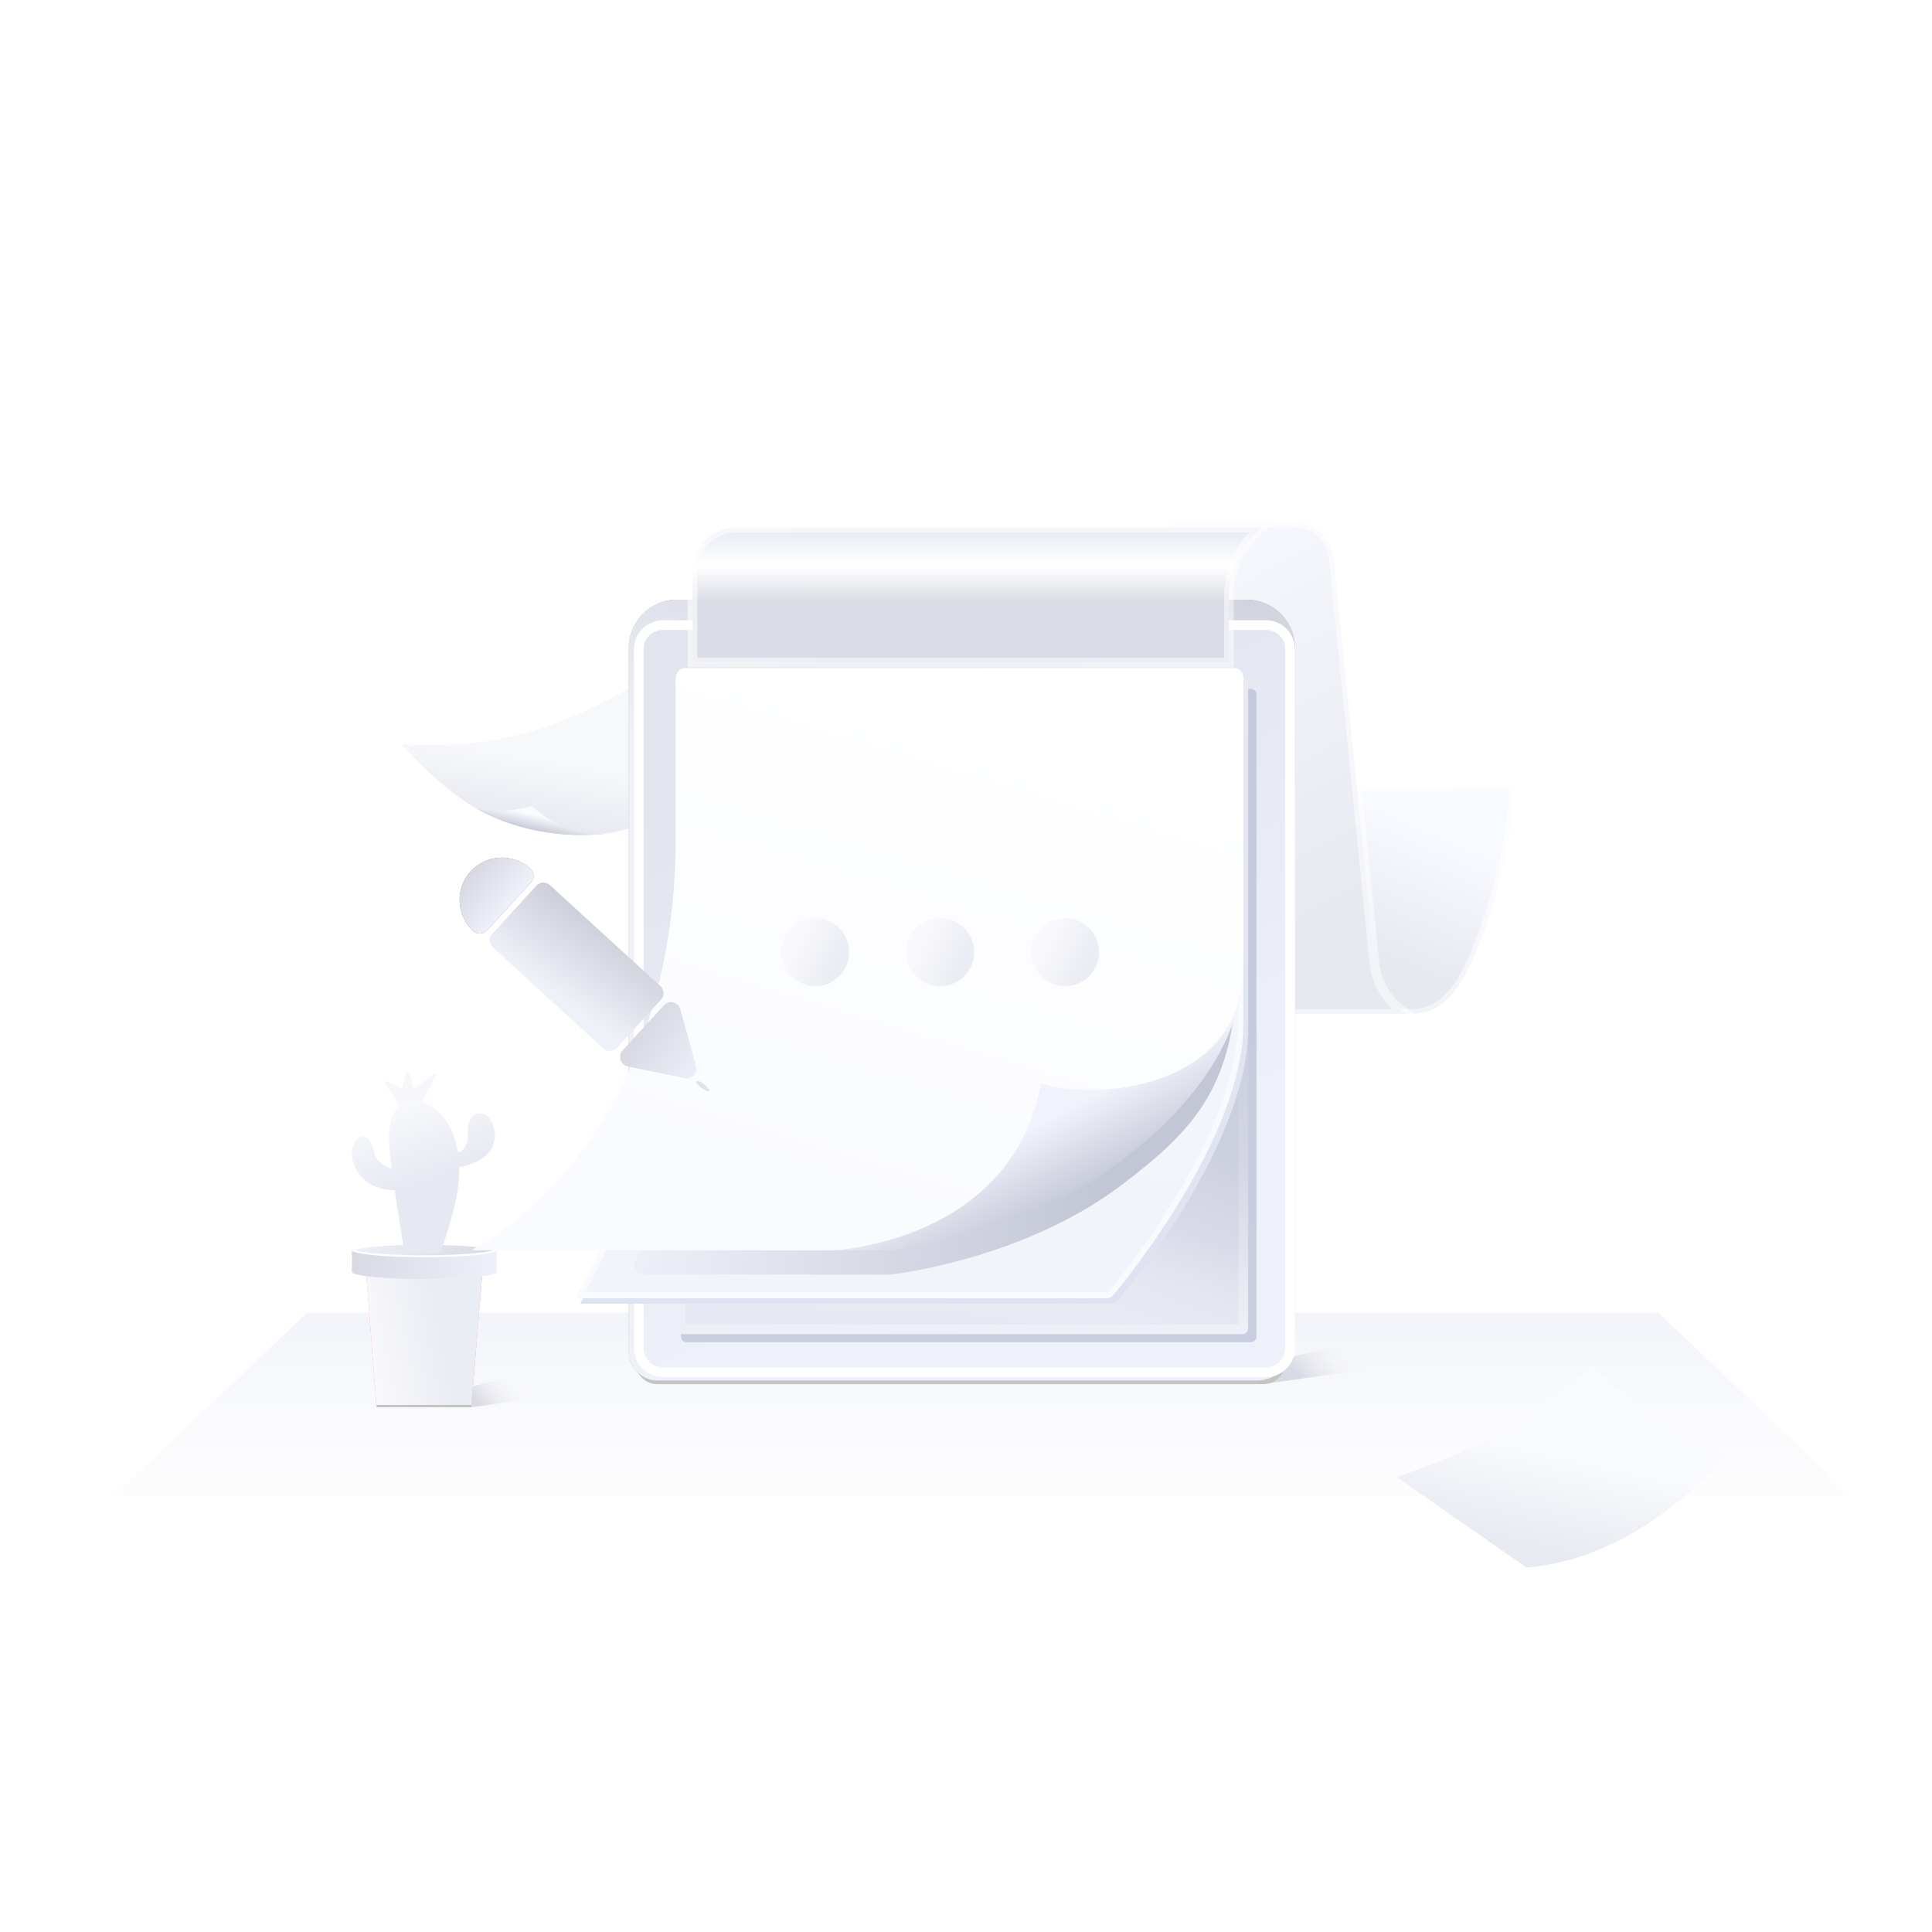 <svg width="200" height="200" viewBox="0 0 200 200" fill="none" xmlns="http://www.w3.org/2000/svg">
<rect width="200" height="200" fill="white"/>
<path d="M171.693 135.903H31.769L11.769 154.87H191.693L171.693 135.903Z" fill="url(#paint0_linear_504_29557)"/>
<g filter="url(#filter0_d_504_29557)">
<path d="M149.043 143.284L135.602 133.923C144.311 130.797 146.382 129.632 155.898 122.413C159.431 125.926 164.038 129.266 169.531 131.771C161.918 140.347 154.184 142.847 149.043 143.284Z" fill="url(#paint1_linear_504_29557)"/>
</g>
<g filter="url(#filter1_d_504_29557)">
<path d="M46.86 60.09C44.489 60.648 38.161 60.944 32.345 57.721C37.701 55.127 44.297 58.225 46.86 60.09Z" fill="#C4C4C4"/>
<path d="M46.86 60.09C44.489 60.648 38.161 60.944 32.345 57.721C37.701 55.127 44.297 58.225 46.86 60.09Z" fill="url(#paint2_linear_504_29557)"/>
<path d="M57.962 54.888C54.966 53.154 50.145 47.728 48.109 45.232C37.17 51.664 29.599 51.198 24.577 51.041C27.245 54.022 29.913 56.324 32.371 57.736C34.463 58.238 37.035 57.755 38.059 57.45C44.562 63.361 51.459 58.632 57.962 54.888Z" fill="url(#paint3_linear_504_29557)"/>
</g>
<path d="M42.302 145.058L55.135 142.044L64.692 143.41L48.851 145.676H41.898L42.302 145.058Z" fill="url(#paint4_linear_504_29557)"/>
<path d="M38.985 145.387H48.789V145.676H38.985V145.387Z" fill="#C4C4C4"/>
<path d="M48.797 145.441H38.959L37.791 130.226H50.064L48.797 145.441Z" fill="#F296A4"/>
<path d="M48.797 145.441H38.959L37.791 130.226H50.064L48.797 145.441Z" fill="url(#paint5_linear_504_29557)"/>
<ellipse cx="43.927" cy="131.665" rx="7.5" ry="0.744" fill="url(#paint6_linear_504_29557)"/>
<path d="M46.095 129.404H41.377H36.427V131.665H51.427V129.404H46.095Z" fill="url(#paint7_linear_504_29557)"/>
<path d="M51.318 129.399C51.32 129.401 51.321 129.403 51.322 129.404C51.321 129.405 51.32 129.407 51.318 129.408C51.303 129.423 51.276 129.442 51.231 129.464C51.141 129.507 51.002 129.552 50.815 129.596C50.441 129.684 49.897 129.763 49.22 129.83C47.867 129.965 45.996 130.048 43.927 130.048C41.858 130.048 39.986 129.965 38.633 129.83C37.956 129.763 37.412 129.684 37.039 129.596C36.852 129.552 36.713 129.507 36.623 129.464C36.578 129.442 36.55 129.423 36.535 129.408C36.534 129.407 36.532 129.405 36.531 129.404C36.532 129.403 36.534 129.401 36.535 129.399C36.55 129.385 36.578 129.366 36.623 129.344C36.713 129.3 36.852 129.256 37.039 129.212C37.412 129.124 37.956 129.045 38.633 128.978C39.986 128.843 41.858 128.76 43.927 128.76C45.996 128.76 47.867 128.843 49.22 128.978C49.897 129.045 50.441 129.124 50.815 129.212C51.002 129.256 51.141 129.3 51.231 129.344C51.276 129.366 51.303 129.385 51.318 129.399Z" fill="#C4C4C4"/>
<path d="M51.318 129.399C51.32 129.401 51.321 129.403 51.322 129.404C51.321 129.405 51.32 129.407 51.318 129.408C51.303 129.423 51.276 129.442 51.231 129.464C51.141 129.507 51.002 129.552 50.815 129.596C50.441 129.684 49.897 129.763 49.22 129.83C47.867 129.965 45.996 130.048 43.927 130.048C41.858 130.048 39.986 129.965 38.633 129.83C37.956 129.763 37.412 129.684 37.039 129.596C36.852 129.552 36.713 129.507 36.623 129.464C36.578 129.442 36.55 129.423 36.535 129.408C36.534 129.407 36.532 129.405 36.531 129.404C36.532 129.403 36.534 129.401 36.535 129.399C36.55 129.385 36.578 129.366 36.623 129.344C36.713 129.3 36.852 129.256 37.039 129.212C37.412 129.124 37.956 129.045 38.633 128.978C39.986 128.843 41.858 128.76 43.927 128.76C45.996 128.76 47.867 128.843 49.22 128.978C49.897 129.045 50.441 129.124 50.815 129.212C51.002 129.256 51.141 129.3 51.231 129.344C51.276 129.366 51.303 129.385 51.318 129.399Z" fill="url(#paint8_linear_504_29557)"/>
<path d="M51.318 129.399C51.32 129.401 51.321 129.403 51.322 129.404C51.321 129.405 51.32 129.407 51.318 129.408C51.303 129.423 51.276 129.442 51.231 129.464C51.141 129.507 51.002 129.552 50.815 129.596C50.441 129.684 49.897 129.763 49.22 129.83C47.867 129.965 45.996 130.048 43.927 130.048C41.858 130.048 39.986 129.965 38.633 129.83C37.956 129.763 37.412 129.684 37.039 129.596C36.852 129.552 36.713 129.507 36.623 129.464C36.578 129.442 36.55 129.423 36.535 129.408C36.534 129.407 36.532 129.405 36.531 129.404C36.532 129.403 36.534 129.401 36.535 129.399C36.55 129.385 36.578 129.366 36.623 129.344C36.713 129.3 36.852 129.256 37.039 129.212C37.412 129.124 37.956 129.045 38.633 128.978C39.986 128.843 41.858 128.76 43.927 128.76C45.996 128.76 47.867 128.843 49.22 128.978C49.897 129.045 50.441 129.124 50.815 129.212C51.002 129.256 51.141 129.3 51.231 129.344C51.276 129.366 51.303 129.385 51.318 129.399Z" stroke="white" stroke-width="0.2"/>
<path d="M41.253 114.29L39.909 112.255C39.795 112.082 39.945 111.837 40.112 111.924L41.602 112.704L42.006 111.113C42.065 110.876 42.336 110.875 42.398 111.11L42.826 112.742L44.954 111.168C45.069 111.083 45.197 111.248 45.122 111.385L43.511 114.373L41.662 114.511C41.504 114.523 41.352 114.44 41.253 114.29Z" fill="#F7F7FB"/>
<path d="M50.729 115.834C50.148 115.012 49.091 115.026 48.633 115.953C48.364 116.495 48.429 117.068 48.423 117.653C48.415 118.516 48.023 119.073 47.423 119.328C47.037 116.922 45.739 114.479 43.34 113.969C40.665 113.4 40.163 116.399 40.299 118.496C40.353 119.328 40.443 120.156 40.546 120.982C39.914 120.778 39.34 120.439 38.959 119.838C38.604 119.279 38.676 118.503 38.232 118.002C37.514 117.191 36.694 117.932 36.5 118.78C36.202 120.08 36.871 121.443 37.839 122.227C38.711 122.933 39.781 123.179 40.857 123.211C40.909 123.553 40.96 123.896 41.013 124.237C41.267 125.878 41.52 127.518 41.774 129.159C41.797 129.312 41.826 129.475 41.93 129.585C42.06 129.722 42.264 129.73 42.448 129.73C43.305 129.73 44.161 129.73 45.019 129.73C45.207 129.73 45.411 129.725 45.558 129.604C45.565 129.599 45.57 129.593 45.575 129.588C45.687 129.486 45.739 129.331 45.785 129.184C46.625 126.524 47.549 123.798 47.549 120.959C47.549 120.91 47.546 120.857 47.546 120.806C48.65 120.638 49.767 120.207 50.544 119.376C51.389 118.471 51.457 116.866 50.729 115.834Z" fill="url(#paint9_linear_504_29557)"/>
<path d="M124.815 142.55L137.868 139.484L147.589 140.874L131.477 143.178H124.404L124.815 142.55Z" fill="url(#paint10_linear_504_29557)"/>
<path d="M65.83 141.102C65.83 139.897 66.807 138.92 68.012 138.92H130.811C132.843 138.92 133.772 141.453 132.222 142.767C131.828 143.101 131.328 143.284 130.811 143.284H68.012C66.807 143.284 65.83 142.307 65.83 141.102Z" fill="#C4C4C4"/>
<path d="M154.069 95.11C156.898 86.621 156.689 81.261 156.689 81.261C148.912 81.261 143.559 81.751 137.578 81.261C138.064 86.951 140.375 104.968 140.375 104.968H146.119C149.888 104.968 151.95 101.465 154.069 95.11Z" fill="url(#paint11_linear_504_29557)" stroke="white" stroke-opacity="0.5"/>
<path d="M117.526 59.502C117.304 56.599 119.6 54.121 122.511 54.121L134.078 54.121C136.132 54.121 137.852 55.677 138.058 57.721L142.267 99.613C142.488 101.815 143.713 103.791 145.586 104.968H123.781C122.212 104.968 120.909 103.761 120.789 102.197L117.526 59.502Z" fill="url(#paint12_linear_504_29557)" stroke="white" stroke-opacity="0.5"/>
<path d="M65.09 67.079C65.09 64.318 67.329 62.079 70.09 62.079L129.055 62.079C131.816 62.079 134.055 64.318 134.055 67.079L134.055 138.916C134.055 141.125 132.264 142.916 130.055 142.916H128.786L68.09 142.916C66.433 142.916 65.09 141.573 65.09 139.916V67.079Z" fill="#B6B3B3"/>
<path d="M65.09 67.079C65.09 64.318 67.329 62.079 70.09 62.079L129.055 62.079C131.816 62.079 134.055 64.318 134.055 67.079L134.055 138.916C134.055 141.125 132.264 142.916 130.055 142.916H128.786L68.09 142.916C66.433 142.916 65.09 141.573 65.09 139.916V67.079Z" fill="url(#paint13_linear_504_29557)"/>
<g filter="url(#filter2_dd_504_29557)">
<path d="M65.124 67.511C65.124 65.854 66.467 64.511 68.124 64.511H130.548C132.205 64.511 133.548 65.854 133.548 67.511V139.851C133.548 141.508 132.205 142.851 130.548 142.851H68.124C66.467 142.851 65.124 141.508 65.124 139.851V67.511Z" fill="url(#paint14_linear_504_29557)"/>
<path d="M65.624 67.511C65.624 66.13 66.743 65.011 68.124 65.011H130.548C131.929 65.011 133.048 66.13 133.048 67.511V139.851C133.048 141.232 131.929 142.351 130.548 142.351H68.124C66.743 142.351 65.624 141.232 65.624 139.851V67.511Z" stroke="white"/>
</g>
<g filter="url(#filter3_d_504_29557)">
<path d="M71.189 71.359C71.208 71.043 71.47 70.804 71.787 70.804H128.971C129.302 70.804 129.571 71.062 129.571 71.394C129.571 74.766 129.571 91.865 129.571 103.956C129.571 116.09 129.571 134.352 129.571 137.855C129.571 138.187 129.302 138.448 128.971 138.448H70.592C70.261 138.448 69.992 138.187 69.992 137.855C69.992 134.352 69.992 116.09 69.992 103.956C69.992 91.823 70.991 74.647 71.189 71.359Z" fill="url(#paint15_linear_504_29557)"/>
</g>
<path d="M69.956 71.054C69.956 70.723 70.224 70.464 70.556 70.464H128.604C128.936 70.464 129.204 70.723 129.204 71.054C129.204 74.426 129.204 91.525 129.204 103.617C129.204 115.75 129.204 134.013 129.204 137.516C129.204 137.847 128.936 138.108 128.604 138.108H70.556C70.224 138.108 69.956 137.847 69.956 137.516C69.956 134.013 69.956 115.75 69.956 103.617C69.956 91.525 69.956 74.426 69.956 71.054Z" fill="url(#paint16_linear_504_29557)"/>
<path d="M74.317 76.333H129.204C129.204 95.688 129.204 117.746 129.204 137.102H67.83C74.473 117.876 74.317 96.359 74.317 76.333Z" fill="url(#paint17_linear_504_29557)"/>
<path d="M70.456 71.054C70.456 71.028 70.465 71.008 70.481 70.992C70.497 70.976 70.522 70.964 70.556 70.964H128.604C128.638 70.964 128.663 70.976 128.679 70.992C128.695 71.008 128.704 71.028 128.704 71.054V71.074V71.094V71.115V71.136V71.157V71.178V71.2V71.222V71.245V71.267V71.29V71.314V71.337V71.361V71.385V71.41V71.435V71.46V71.485V71.511V71.537V71.563V71.59V71.617V71.644V71.671V71.699V71.727V71.756V71.784V71.813V71.843V71.872V71.902V71.932V71.962V71.993V72.024V72.055V72.087V72.118V72.151V72.183V72.216V72.248V72.282V72.315V72.349V72.383V72.417V72.452V72.487V72.522V72.557V72.593V72.629V72.665V72.701V72.738V72.775V72.812V72.85V72.887V72.925V72.964V73.002V73.041V73.08V73.119V73.159V73.199V73.239V73.279V73.32V73.361V73.402V73.443V73.484V73.526V73.569V73.611V73.653V73.696V73.739V73.783V73.826V73.87V73.914V73.958V74.003V74.048V74.093V74.138V74.183V74.229V74.275V74.321V74.368V74.414V74.461V74.508V74.555V74.603V74.651V74.699V74.747V74.796V74.844V74.893V74.942V74.992V75.041V75.091V75.141V75.191V75.242V75.292V75.343V75.394V75.446V75.497V75.549V75.601V75.653V75.706V75.758V75.811V75.864V75.917V75.971V76.024V76.078V76.132V76.186V76.241V76.295V76.35V76.405V76.46V76.516V76.572V76.627V76.683V76.74V76.796V76.853V76.909V76.966V77.024V77.081V77.139V77.196V77.254V77.312V77.371V77.429V77.488V77.547V77.606V77.665V77.724V77.784V77.844V77.904V77.964V78.024V78.084V78.145V78.206V78.267V78.328V78.389V78.451V78.513V78.574V78.636V78.698V78.761V78.823V78.886V78.949V79.012V79.075V79.138V79.202V79.265V79.329V79.393V79.457V79.522V79.586V79.65V79.715V79.78V79.845V79.91V79.976V80.041V80.107V80.172V80.238V80.304V80.371V80.437V80.504V80.57V80.637V80.704V80.771V80.838V80.905V80.973V81.04V81.108V81.176V81.244V81.312V81.381V81.449V81.518V81.586V81.655V81.724V81.793V81.862V81.931V82.001V82.07V82.14V82.21V82.28V82.35V82.42V82.49V82.561V82.631V82.702V82.773V82.844V82.915V82.986V83.057V83.128V83.2V83.271V83.343V83.415V83.487V83.558V83.631V83.703V83.775V83.847V83.92V83.993V84.065V84.138V84.211V84.284V84.357V84.43V84.504V84.577V84.65V84.724V84.798V84.871V84.945V85.019V85.093V85.167V85.241V85.316V85.39V85.465V85.539V85.614V85.688V85.763V85.838V85.913V85.988V86.063V86.138V86.213V86.289V86.364V86.44V86.515V86.591V86.666V86.742V86.818V86.894V86.97V87.046V87.122V87.198V87.275V87.351V87.427V87.504V87.58V87.657V87.733V87.81V87.887V87.963V88.04V88.117V88.194V88.271V88.348V88.425V88.502V88.579V88.657V88.734V88.811V88.889V88.966V89.044V89.121V89.199V89.276V89.354V89.432V89.51V89.587V89.665V89.743V89.821V89.899V89.977V90.055V90.133V90.211V90.289V90.367V90.445V90.523V90.602V90.68V90.758V90.837V90.915V90.993V91.072V91.15V91.228V91.307V91.385V91.464V91.542V91.621V91.699V91.778V91.856V91.935V92.014V92.092V92.171V92.249V92.328V92.407V92.485V92.564V92.643V92.721V92.8V92.879V92.957V93.036V93.115V93.194V93.272V93.351V93.43V93.508V93.587V93.666V93.744V93.823V93.902V93.98V94.059V94.138V94.216V94.295V94.373V94.452V94.531V94.609V94.688V94.766V94.845V94.923V95.002V95.08V95.159V95.237V95.316V95.394V95.472V95.55V95.629V95.707V95.785V95.864V95.942V96.02V96.098V96.176V96.254V96.332V96.41V96.488V96.566V96.644V96.722V96.8V96.878V96.955V97.033V97.111V97.188V97.266V97.344V97.421V97.499V97.576V97.653V97.731V97.808V97.885V97.962V98.039V98.116V98.193V98.27V98.347V98.424V98.501V98.578V98.654V98.731V98.808V98.884V98.96V99.037V99.113V99.189V99.266V99.342V99.418V99.494V99.57V99.646V99.721V99.797V99.873V99.948V100.024V100.099V100.175V100.25V100.325V100.4V100.475V100.55V100.625V100.7V100.775V100.849V100.924V100.998V101.073V101.147V101.221V101.295V101.369V101.443V101.517V101.591V101.665V101.738V101.812V101.885V101.958V102.032V102.105V102.178V102.251V102.324V102.396V102.469V102.541V102.614V102.686V102.758V102.831V102.903V102.974V103.046V103.118V103.189V103.261V103.332V103.404V103.475V103.546V103.617V103.688V103.759V103.831V103.902V103.974V104.046V104.118V104.19V104.262V104.334V104.407V104.48V104.552V104.625V104.698V104.771V104.845V104.918V104.992V105.065V105.139V105.213V105.287V105.361V105.435V105.51V105.584V105.659V105.734V105.808V105.883V105.958V106.034V106.109V106.184V106.26V106.335V106.411V106.487V106.563V106.639V106.715V106.791V106.867V106.944V107.02V107.097V107.174V107.25V107.327V107.404V107.481V107.559V107.636V107.713V107.791V107.868V107.946V108.023V108.101V108.179V108.257V108.335V108.413V108.491V108.57V108.648V108.727V108.805V108.884V108.962V109.041V109.12V109.199V109.278V109.357V109.436V109.515V109.594V109.674V109.753V109.832V109.912V109.991V110.071V110.151V110.23V110.31V110.39V110.47V110.55V110.63V110.71V110.79V110.87V110.951V111.031V111.111V111.192V111.272V111.352V111.433V111.514V111.594V111.675V111.756V111.836V111.917V111.998V112.079V112.16V112.241V112.322V112.403V112.484V112.565V112.646V112.727V112.808V112.889V112.97V113.052V113.133V113.214V113.296V113.377V113.458V113.54V113.621V113.703V113.784V113.865V113.947V114.028V114.11V114.191V114.273V114.355V114.436V114.518V114.599V114.681V114.763V114.844V114.926V115.007V115.089V115.171V115.252V115.334V115.416V115.497V115.579V115.66V115.742V115.824V115.905V115.987V116.068V116.15V116.232V116.313V116.395V116.476V116.558V116.639V116.721V116.802V116.884V116.965V117.047V117.128V117.21V117.291V117.372V117.454V117.535V117.616V117.697V117.779V117.86V117.941V118.022V118.103V118.184V118.266V118.347V118.428V118.508V118.589V118.67V118.751V118.832V118.913V118.993V119.074V119.155V119.235V119.316V119.396V119.477V119.557V119.637V119.718V119.798V119.878V119.958V120.039V120.119V120.199V120.278V120.358V120.438V120.518V120.598V120.677V120.757V120.836V120.916V120.995V121.075V121.154V121.233V121.312V121.391V121.47V121.549V121.628V121.707V121.785V121.864V121.943V122.021V122.099V122.178V122.256V122.334V122.412V122.49V122.568V122.646V122.724V122.801V122.879V122.956V123.034V123.111V123.188V123.265V123.342V123.419V123.496V123.573V123.65V123.726V123.803V123.879V123.955V124.031V124.107V124.183V124.259V124.335V124.411V124.486V124.562V124.637V124.712V124.787V124.862V124.937V125.012V125.087V125.161V125.236V125.31V125.384V125.458V125.532V125.606V125.68V125.753V125.827V125.9V125.973V126.046V126.119V126.192V126.265V126.337V126.41V126.482V126.554V126.626V126.698V126.77V126.842V126.913V126.985V127.056V127.127V127.198V127.269V127.339V127.41V127.48V127.55V127.62V127.69V127.76V127.83V127.899V127.969V128.038V128.107V128.176V128.244V128.313V128.381V128.45V128.518V128.586V128.653V128.721V128.789V128.856V128.923V128.99V129.057V129.123V129.19V129.256V129.322V129.388V129.454V129.52V129.585V129.65V129.715V129.78V129.845V129.909V129.974V130.038V130.102V130.166V130.23V130.293V130.356V130.419V130.482V130.545V130.608V130.67V130.732V130.794V130.856V130.917V130.979V131.04V131.101V131.162V131.222V131.283V131.343V131.403V131.463V131.522V131.582V131.641V131.7V131.759V131.817V131.875V131.934V131.992V132.049V132.107V132.164V132.221V132.278V132.335V132.391V132.447V132.503V132.559V132.615V132.67V132.725V132.78V132.835V132.889V132.943V132.997V133.051V133.105V133.158V133.211V133.264V133.317V133.369V133.421V133.473V133.525V133.576V133.627V133.678V133.729V133.78V133.83V133.88V133.93V133.979V134.028V134.077V134.126V134.175V134.223V134.271V134.319V134.366V134.414V134.461V134.507V134.554V134.6V134.646V134.692V134.737V134.783V134.828V134.872V134.917V134.961V135.005V135.048V135.092V135.135V135.178V135.22V135.263V135.305V135.346V135.388V135.429V135.47V135.511V135.551V135.591V135.631V135.67V135.71V135.749V135.787V135.826V135.864V135.902V135.939V135.976V136.013V136.05V136.086V136.123V136.158V136.194V136.229V136.264V136.299V136.333V136.367V136.401V136.434V136.467V136.5V136.533V136.565V136.597V136.629V136.66V136.691V136.722V136.752V136.782V136.812V136.841V136.87V136.899V136.928V136.956V136.984V137.011V137.039V137.066V137.092V137.119V137.145V137.17V137.196V137.221V137.245V137.27V137.294V137.317V137.341V137.364V137.386V137.409V137.431V137.452V137.474V137.495V137.516C128.704 137.563 128.668 137.608 128.604 137.608H70.556C70.492 137.608 70.456 137.563 70.456 137.516V137.495V137.474V137.452V137.431V137.409V137.386V137.364V137.341V137.317V137.294V137.27V137.245V137.221V137.196V137.17V137.145V137.119V137.092V137.066V137.039V137.011V136.984V136.956V136.928V136.899V136.87V136.841V136.812V136.782V136.752V136.722V136.691V136.66V136.629V136.597V136.565V136.533V136.5V136.467V136.434V136.401V136.367V136.333V136.299V136.264V136.229V136.194V136.158V136.123V136.086V136.05V136.013V135.976V135.939V135.902V135.864V135.826V135.787V135.749V135.71V135.67V135.631V135.591V135.551V135.511V135.47V135.429V135.388V135.346V135.305V135.263V135.22V135.178V135.135V135.092V135.048V135.005V134.961V134.917V134.872V134.828V134.783V134.737V134.692V134.646V134.6V134.554V134.507V134.461V134.414V134.366V134.319V134.271V134.223V134.175V134.126V134.077V134.028V133.979V133.93V133.88V133.83V133.78V133.729V133.678V133.627V133.576V133.525V133.473V133.421V133.369V133.317V133.264V133.211V133.158V133.105V133.051V132.997V132.943V132.889V132.835V132.78V132.725V132.67V132.615V132.559V132.503V132.447V132.391V132.335V132.278V132.221V132.164V132.107V132.049V131.992V131.934V131.875V131.817V131.759V131.7V131.641V131.582V131.522V131.463V131.403V131.343V131.283V131.222V131.162V131.101V131.04V130.979V130.917V130.856V130.794V130.732V130.67V130.608V130.545V130.482V130.419V130.356V130.293V130.23V130.166V130.102V130.038V129.974V129.909V129.845V129.78V129.715V129.65V129.585V129.52V129.454V129.388V129.322V129.256V129.19V129.123V129.057V128.99V128.923V128.856V128.789V128.721V128.653V128.586V128.518V128.45V128.381V128.313V128.244V128.176V128.107V128.038V127.969V127.899V127.83V127.76V127.69V127.62V127.55V127.48V127.41V127.339V127.269V127.198V127.127V127.056V126.985V126.913V126.842V126.77V126.698V126.626V126.554V126.482V126.41V126.337V126.265V126.192V126.119V126.046V125.973V125.9V125.827V125.753V125.68V125.606V125.532V125.458V125.384V125.31V125.236V125.161V125.087V125.012V124.937V124.862V124.787V124.712V124.637V124.562V124.486V124.411V124.335V124.259V124.183V124.107V124.031V123.955V123.879V123.803V123.726V123.65V123.573V123.496V123.419V123.342V123.265V123.188V123.111V123.034V122.956V122.879V122.801V122.724V122.646V122.568V122.49V122.412V122.334V122.256V122.178V122.099V122.021V121.943V121.864V121.785V121.707V121.628V121.549V121.47V121.391V121.312V121.233V121.154V121.075V120.995V120.916V120.836V120.757V120.677V120.598V120.518V120.438V120.358V120.278V120.199V120.119V120.039V119.958V119.878V119.798V119.718V119.637V119.557V119.477V119.396V119.316V119.235V119.155V119.074V118.993V118.913V118.832V118.751V118.67V118.589V118.508V118.427V118.347V118.265V118.184V118.103V118.022V117.941V117.86V117.779V117.697V117.616V117.535V117.454V117.372V117.291V117.21V117.128V117.047V116.965V116.884V116.802V116.721V116.639V116.558V116.476V116.395V116.313V116.232V116.15V116.068V115.987V115.905V115.824V115.742V115.66V115.579V115.497V115.416V115.334V115.252V115.171V115.089V115.007V114.926V114.844V114.763V114.681V114.599V114.518V114.436V114.355V114.273V114.191V114.11V114.028V113.947V113.865V113.784V113.703V113.621V113.54V113.458V113.377V113.296V113.214V113.133V113.052V112.97V112.889V112.808V112.727V112.646V112.565V112.484V112.403V112.322V112.241V112.16V112.079V111.998V111.917V111.836V111.756V111.675V111.594V111.514V111.433V111.352V111.272V111.192V111.111V111.031V110.951V110.87V110.79V110.71V110.63V110.55V110.47V110.39V110.31V110.23V110.151V110.071V109.991V109.912V109.832V109.753V109.674V109.594V109.515V109.436V109.357V109.278V109.199V109.12V109.041V108.962V108.884V108.805V108.727V108.648V108.57V108.491V108.413V108.335V108.257V108.179V108.101V108.023V107.946V107.868V107.791V107.713V107.636V107.559V107.481V107.404V107.327V107.25V107.174V107.097V107.02V106.944V106.867V106.791V106.715V106.639V106.563V106.487V106.411V106.335V106.26V106.184V106.109V106.034V105.958V105.883V105.808V105.734V105.659V105.584V105.51V105.435V105.361V105.287V105.213V105.139V105.065V104.992V104.918V104.845V104.771V104.698V104.625V104.552V104.48V104.407V104.334V104.262V104.19V104.118V104.046V103.974V103.902V103.831V103.759V103.688V103.617V71.054Z" stroke="url(#paint18_linear_504_29557)" stroke-opacity="0.4"/>
<path d="M70.443 71.204C70.443 70.652 70.891 70.211 71.443 70.211H128.204C128.756 70.211 129.204 70.654 129.204 71.206C129.204 75.826 129.204 95.423 129.204 106.442C129.204 117.911 117.726 132.234 115.747 134.619C115.561 134.843 115.291 134.962 114.999 134.962H60.068C60.068 134.962 70.443 116.187 70.443 103.636C70.443 92.716 70.443 75.496 70.443 71.204Z" fill="url(#paint19_linear_504_29557)"/>
<path d="M69.956 70.641C69.956 70.089 70.403 69.647 70.956 69.647H127.716C128.269 69.647 128.716 70.09 128.716 70.642C128.716 75.262 128.716 94.859 128.716 105.878C128.716 117.347 117.238 131.671 115.259 134.055C115.073 134.279 114.803 134.399 114.512 134.399H59.581C59.581 134.399 69.956 115.623 69.956 103.072C69.956 92.152 69.956 74.932 69.956 70.641Z" fill="url(#paint20_linear_504_29557)"/>
<path d="M70.255 70.641C70.255 70.257 70.566 69.948 70.956 69.948H127.716C128.105 69.948 128.416 70.258 128.416 70.642V70.67V70.697V70.725V70.754V70.782V70.811V70.84V70.87V70.9V70.93V70.961V70.992V71.023V71.055V71.087V71.119V71.151V71.184V71.218V71.251V71.285V71.319V71.354V71.388V71.424V71.459V71.495V71.531V71.567V71.604V71.641V71.678V71.716V71.754V71.792V71.831V71.87V71.909V71.948V71.988V72.028V72.069V72.109V72.15V72.192V72.233V72.275V72.317V72.36V72.403V72.446V72.489V72.532V72.576V72.621V72.665V72.71V72.755V72.8V72.846V72.892V72.938V72.984V73.031V73.078V73.125V73.173V73.221V73.269V73.317V73.366V73.415V73.464V73.513V73.563V73.613V73.663V73.713V73.764V73.815V73.866V73.918V73.97V74.022V74.074V74.126V74.179V74.232V74.286V74.339V74.393V74.447V74.501V74.556V74.611V74.665V74.721V74.776V74.832V74.888V74.944V75.001V75.057V75.114V75.171V75.229V75.286V75.344V75.402V75.46V75.519V75.578V75.637V75.696V75.755V75.815V75.875V75.935V75.995V76.056V76.116V76.177V76.239V76.3V76.362V76.423V76.485V76.547V76.61V76.673V76.735V76.799V76.862V76.925V76.989V77.053V77.117V77.181V77.245V77.31V77.375V77.44V77.505V77.571V77.636V77.702V77.768V77.834V77.9V77.967V78.034V78.101V78.168V78.235V78.303V78.37V78.438V78.506V78.574V78.643V78.711V78.78V78.849V78.918V78.987V79.056V79.126V79.196V79.266V79.335V79.406V79.476V79.547V79.617V79.688V79.759V79.83V79.902V79.973V80.045V80.117V80.189V80.261V80.333V80.405V80.478V80.55V80.623V80.696V80.769V80.843V80.916V80.99V81.063V81.137V81.211V81.285V81.359V81.434V81.508V81.583V81.658V81.733V81.808V81.883V81.958V82.034V82.109V82.185V82.26V82.336V82.412V82.489V82.565V82.641V82.718V82.794V82.871V82.948V83.025V83.102V83.179V83.256V83.334V83.411V83.489V83.566V83.644V83.722V83.8V83.878V83.957V84.035V84.113V84.192V84.27V84.349V84.428V84.507V84.586V84.665V84.744V84.823V84.902V84.982V85.061V85.141V85.221V85.3V85.38V85.46V85.54V85.62V85.7V85.78V85.861V85.941V86.022V86.102V86.183V86.263V86.344V86.425V86.505V86.586V86.667V86.748V86.829V86.911V86.992V87.073V87.154V87.236V87.317V87.399V87.48V87.562V87.644V87.725V87.807V87.889V87.971V88.053V88.135V88.216V88.299V88.381V88.463V88.545V88.627V88.709V88.791V88.874V88.956V89.038V89.121V89.203V89.286V89.368V89.451V89.533V89.616V89.698V89.781V89.864V89.946V90.029V90.112V90.194V90.277V90.36V90.443V90.525V90.608V90.691V90.774V90.857V90.939V91.022V91.105V91.188V91.271V91.354V91.437V91.519V91.602V91.685V91.768V91.851V91.934V92.017V92.1V92.182V92.265V92.348V92.431V92.514V92.597V92.679V92.762V92.845V92.927V93.01V93.093V93.176V93.258V93.341V93.424V93.506V93.589V93.671V93.754V93.836V93.919V94.001V94.084V94.166V94.248V94.331V94.413V94.495V94.577V94.659V94.741V94.823V94.906V94.987V95.069V95.151V95.233V95.315V95.397V95.478V95.56V95.642V95.723V95.805V95.886V95.968V96.049V96.13V96.211V96.293V96.374V96.455V96.536V96.617V96.698V96.778V96.859V96.94V97.02V97.101V97.181V97.261V97.342V97.422V97.502V97.582V97.662V97.742V97.822V97.902V97.981V98.061V98.141V98.22V98.299V98.378V98.458V98.537V98.616V98.695V98.773V98.852V98.931V99.009V99.088V99.166V99.244V99.322V99.4V99.478V99.556V99.634V99.711V99.789V99.866V99.944V100.021V100.098V100.175V100.252V100.328V100.405V100.481V100.558V100.634V100.71V100.786V100.862V100.938V101.014V101.089V101.165V101.24V101.315V101.39V101.465V101.54V101.614V101.689V101.763V101.838V101.912V101.986V102.059V102.133V102.207V102.28V102.353V102.427V102.5V102.572V102.645V102.718V102.79V102.862V102.934V103.006V103.078V103.15V103.221V103.293V103.364V103.435V103.506V103.577V103.647V103.717V103.788V103.858V103.928V103.997V104.067V104.136V104.206V104.275V104.344V104.412V104.481V104.549V104.617V104.685V104.753V104.821V104.888V104.956V105.023V105.09V105.156V105.223V105.289V105.356V105.422V105.487V105.553V105.618V105.684V105.749V105.814V105.878C128.416 111.529 125.583 117.918 122.471 123.222C119.366 128.515 116.013 132.678 115.028 133.863C114.903 134.015 114.719 134.099 114.512 134.099H60.084C60.143 133.988 60.213 133.857 60.292 133.707C60.576 133.167 60.983 132.383 61.47 131.402C62.445 129.442 63.745 126.696 65.045 123.557C67.641 117.29 70.255 109.411 70.255 103.072V103.008V102.944V102.88V102.815V102.75V102.686V102.621V102.556V102.491V102.425V102.36V102.294V102.229V102.163V102.097V102.031V101.964V101.898V101.831V101.765V101.698V101.631V101.564V101.497V101.43V101.362V101.295V101.227V101.16V101.092V101.024V100.956V100.887V100.819V100.751V100.682V100.613V100.545V100.476V100.407V100.338V100.268V100.199V100.13V100.06V99.99V99.921V99.851V99.781V99.711V99.641V99.57V99.5V99.429V99.359V99.288V99.217V99.147V99.076V99.004V98.933V98.862V98.791V98.719V98.648V98.576V98.505V98.433V98.361V98.289V98.217V98.145V98.073V98.001V97.928V97.856V97.783V97.711V97.638V97.565V97.493V97.42V97.347V97.274V97.201V97.127V97.054V96.981V96.907V96.834V96.76V96.687V96.613V96.54V96.466V96.392V96.318V96.244V96.17V96.096V96.022V95.948V95.873V95.799V95.725V95.65V95.576V95.501V95.427V95.352V95.278V95.203V95.128V95.053V94.978V94.903V94.829V94.754V94.678V94.603V94.528V94.453V94.378V94.303V94.227V94.152V94.077V94.001V93.926V93.85V93.775V93.7V93.624V93.548V93.473V93.397V93.322V93.246V93.17V93.094V93.019V92.943V92.867V92.791V92.715V92.639V92.564V92.488V92.412V92.336V92.26V92.184V92.108V92.032V91.956V91.88V91.804V91.728V91.652V91.576V91.5V91.424V91.348V91.272V91.195V91.119V91.043V90.967V90.891V90.815V90.739V90.663V90.587V90.511V90.435V90.359V90.283V90.207V90.13V90.055V89.978V89.903V89.826V89.751V89.675V89.599V89.523V89.447V89.371V89.295V89.219V89.143V89.067V88.992V88.916V88.84V88.764V88.689V88.613V88.537V88.462V88.386V88.311V88.235V88.16V88.084V88.009V87.933V87.858V87.783V87.707V87.632V87.557V87.482V87.407V87.332V87.256V87.181V87.106V87.031V86.957V86.882V86.807V86.732V86.658V86.583V86.508V86.434V86.359V86.285V86.21V86.136V86.062V85.988V85.913V85.839V85.765V85.691V85.617V85.543V85.47V85.396V85.322V85.249V85.175V85.102V85.028V84.955V84.882V84.808V84.735V84.662V84.589V84.516V84.444V84.371V84.298V84.225V84.153V84.08V84.008V83.936V83.864V83.791V83.719V83.647V83.575V83.504V83.432V83.36V83.289V83.217V83.146V83.075V83.004V82.932V82.861V82.79V82.72V82.649V82.578V82.508V82.437V82.367V82.297V82.227V82.157V82.087V82.017V81.947V81.878V81.808V81.739V81.669V81.6V81.531V81.462V81.394V81.325V81.256V81.188V81.119V81.051V80.983V80.915V80.847V80.779V80.711V80.644V80.576V80.509V80.442V80.375V80.308V80.241V80.174V80.108V80.041V79.975V79.909V79.843V79.777V79.711V79.645V79.58V79.514V79.449V79.384V79.319V79.254V79.19V79.125V79.061V78.996V78.932V78.868V78.804V78.741V78.677V78.614V78.55V78.487V78.424V78.362V78.299V78.237V78.174V78.112V78.05V77.988V77.926V77.865V77.803V77.742V77.681V77.62V77.559V77.499V77.438V77.378V77.318V77.258V77.198V77.139V77.079V77.02V76.961V76.902V76.843V76.784V76.726V76.668V76.61V76.552V76.494V76.437V76.379V76.322V76.265V76.208V76.152V76.095V76.039V75.983V75.927V75.871V75.816V75.76V75.705V75.65V75.596V75.541V75.487V75.433V75.379V75.325V75.271V75.218V75.165V75.112V75.059V75.006V74.954V74.902V74.85V74.798V74.746V74.695V74.644V74.593V74.542V74.492V74.441V74.391V74.341V74.291V74.242V74.193V74.144V74.095V74.046V73.998V73.95V73.902V73.854V73.806V73.759V73.712V73.665V73.618V73.572V73.526V73.48V73.434V73.389V73.344V73.299V73.254V73.209V73.165V73.121V73.077V73.033V72.99V72.947V72.904V72.861V72.819V72.776V72.734V72.693V72.651V72.61V72.569V72.528V72.488V72.448V72.407V72.368V72.328V72.289V72.25V72.211V72.173V72.135V72.097V72.059V72.021V71.984V71.947V71.911V71.874V71.838V71.802V71.766V71.731V71.696V71.661V71.627V71.592V71.558V71.525V71.491V71.458V71.425V71.392V71.36V71.328V71.296V71.264V71.233V71.202V71.171V71.141V71.11V71.081V71.051V71.022V70.992V70.964V70.935V70.907V70.879V70.851V70.824V70.797V70.77V70.744V70.718V70.692V70.666V70.641Z" stroke="white" stroke-opacity="0.5" stroke-width="0.6"/>
<g filter="url(#filter4_f_504_29557)">
<path d="M81.922 95.751C82.035 95.509 82.239 95.322 82.491 95.231L126.701 79.338C127.353 79.103 128.04 79.582 128.04 80.275C128.04 83.156 128.04 90.234 128.04 99.732C128.04 112.283 123.736 116.832 116.306 122.524C106.335 130.163 93.192 131.832 92.281 131.94C92.245 131.944 92.213 131.946 92.176 131.946H66.658C65.927 131.946 65.443 131.187 65.751 130.524L81.922 95.751Z" fill="url(#paint21_linear_504_29557)"/>
</g>
<path d="M92.074 93.185C92.175 92.968 92.35 92.795 92.568 92.696L127.304 76.972C127.966 76.673 128.717 77.156 128.717 77.883C128.717 82.139 128.717 94.087 128.717 99.996C128.717 107.261 123.735 114.309 116.305 120.001C106.335 127.64 93.191 129.309 92.28 129.416C92.244 129.421 92.212 129.422 92.176 129.422H76.79C76.059 129.422 75.576 128.663 75.884 128L92.074 93.185Z" fill="url(#paint22_linear_504_29557)"/>
<path d="M69.956 70.151C69.956 69.599 70.404 69.151 70.956 69.151H127.717C128.269 69.151 128.717 69.588 128.717 70.141C128.717 74.111 128.717 89.192 128.717 100.004C128.717 112.556 113.812 114.052 107.754 112.159C104.761 128.473 86.668 129.408 86.234 129.428C86.221 129.429 86.219 129.428 86.206 129.428H48.77C48.77 129.428 69.956 119.382 69.956 86.395C69.956 84.511 69.956 73.543 69.956 70.151Z" fill="url(#paint23_linear_504_29557)"/>
<g filter="url(#filter5_i_504_29557)">
<circle cx="83.881" cy="98.567" r="3.522" fill="url(#paint24_linear_504_29557)"/>
</g>
<g filter="url(#filter6_i_504_29557)">
<circle cx="96.821" cy="98.567" r="3.522" fill="url(#paint25_linear_504_29557)"/>
</g>
<g filter="url(#filter7_i_504_29557)">
<circle cx="109.761" cy="98.567" r="3.522" fill="url(#paint26_linear_504_29557)"/>
</g>
<path d="M76.192 54.621H130.608C128.486 56.328 127.214 58.924 127.214 61.707V68.573H71.692V59.121C71.692 56.636 73.707 54.621 76.192 54.621Z" fill="url(#paint27_linear_504_29557)" stroke="url(#paint28_linear_504_29557)"/>
<path d="M70.433 104.477C70.224 103.719 69.262 103.488 68.731 104.068L64.454 108.741C63.93 109.314 64.23 110.239 64.99 110.396L70.894 111.613C71.626 111.763 72.259 111.087 72.06 110.367L70.433 104.477Z" fill="url(#paint29_linear_504_29557)"/>
<path d="M50.961 96.672C50.588 97.079 50.616 97.712 51.024 98.085L62.454 108.539C62.862 108.912 63.494 108.883 63.867 108.476L68.422 103.496C68.795 103.088 68.767 102.455 68.359 102.083L56.926 91.629C56.518 91.257 55.885 91.285 55.513 91.693L50.961 96.672Z" fill="url(#paint30_linear_504_29557)"/>
<path d="M48.993 96.381C49.4 96.754 50.035 96.729 50.408 96.322L54.971 91.353C55.344 90.946 55.315 90.312 54.909 89.938C53.129 88.305 50.362 88.424 48.728 90.203C47.097 91.983 47.216 94.747 48.993 96.381Z" fill="#7E7E7E"/>
<path d="M48.993 96.381C49.4 96.754 50.035 96.729 50.408 96.322L54.971 91.353C55.344 90.946 55.315 90.312 54.909 89.938C53.129 88.305 50.362 88.424 48.728 90.203C47.097 91.983 47.216 94.747 48.993 96.381Z" fill="url(#paint31_linear_504_29557)"/>
<g filter="url(#filter8_f_504_29557)">
<ellipse cx="72.743" cy="112.427" rx="0.832" ry="0.237" transform="rotate(37.372 72.743 112.427)" fill="black" fill-opacity="0.1"/>
</g>
<defs>
<filter id="filter0_d_504_29557" x="135.602" y="122.413" width="44.929" height="41.871" filterUnits="userSpaceOnUse" color-interpolation-filters="sRGB">
<feFlood flood-opacity="0" result="BackgroundImageFix"/>
<feColorMatrix in="SourceAlpha" type="matrix" values="0 0 0 0 0 0 0 0 0 0 0 0 0 0 0 0 0 0 127 0" result="hardAlpha"/>
<feOffset dx="9" dy="19"/>
<feGaussianBlur stdDeviation="1"/>
<feComposite in2="hardAlpha" operator="out"/>
<feColorMatrix type="matrix" values="0 0 0 0 0 0 0 0 0 0 0 0 0 0 0 0 0 0 0.01 0"/>
<feBlend mode="normal" in2="BackgroundImageFix" result="effect1_dropShadow_504_29557"/>
<feBlend mode="normal" in="SourceGraphic" in2="effect1_dropShadow_504_29557" result="shape"/>
</filter>
<filter id="filter1_d_504_29557" x="24.577" y="45.232" width="53.384" height="44.208" filterUnits="userSpaceOnUse" color-interpolation-filters="sRGB">
<feFlood flood-opacity="0" result="BackgroundImageFix"/>
<feColorMatrix in="SourceAlpha" type="matrix" values="0 0 0 0 0 0 0 0 0 0 0 0 0 0 0 0 0 0 127 0" result="hardAlpha"/>
<feOffset dx="17" dy="26"/>
<feGaussianBlur stdDeviation="1.5"/>
<feComposite in2="hardAlpha" operator="out"/>
<feColorMatrix type="matrix" values="0 0 0 0 0 0 0 0 0 0 0 0 0 0 0 0 0 0 0.02 0"/>
<feBlend mode="normal" in2="BackgroundImageFix" result="effect1_dropShadow_504_29557"/>
<feBlend mode="normal" in="SourceGraphic" in2="effect1_dropShadow_504_29557" result="shape"/>
</filter>
<filter id="filter2_dd_504_29557" x="65.124" y="64.211" width="68.925" height="78.641" filterUnits="userSpaceOnUse" color-interpolation-filters="sRGB">
<feFlood flood-opacity="0" result="BackgroundImageFix"/>
<feColorMatrix in="SourceAlpha" type="matrix" values="0 0 0 0 0 0 0 0 0 0 0 0 0 0 0 0 0 0 127 0" result="hardAlpha"/>
<feOffset dx="0.5"/>
<feComposite in2="hardAlpha" operator="out"/>
<feColorMatrix type="matrix" values="0 0 0 0 0.73 0 0 0 0 0.754 0 0 0 0 0.858 0 0 0 0.6 0"/>
<feBlend mode="normal" in2="BackgroundImageFix" result="effect1_dropShadow_504_29557"/>
<feColorMatrix in="SourceAlpha" type="matrix" values="0 0 0 0 0 0 0 0 0 0 0 0 0 0 0 0 0 0 127 0" result="hardAlpha"/>
<feOffset dy="-0.3"/>
<feComposite in2="hardAlpha" operator="out"/>
<feColorMatrix type="matrix" values="0 0 0 0 0.788 0 0 0 0 0.804 0 0 0 0 0.882 0 0 0 1 0"/>
<feBlend mode="normal" in2="effect1_dropShadow_504_29557" result="effect2_dropShadow_504_29557"/>
<feBlend mode="normal" in="SourceGraphic" in2="effect2_dropShadow_504_29557" result="shape"/>
</filter>
<filter id="filter3_d_504_29557" x="69.492" y="70.304" width="61.579" height="69.644" filterUnits="userSpaceOnUse" color-interpolation-filters="sRGB">
<feFlood flood-opacity="0" result="BackgroundImageFix"/>
<feColorMatrix in="SourceAlpha" type="matrix" values="0 0 0 0 0 0 0 0 0 0 0 0 0 0 0 0 0 0 127 0" result="hardAlpha"/>
<feOffset dx="0.5" dy="0.5"/>
<feGaussianBlur stdDeviation="0.5"/>
<feComposite in2="hardAlpha" operator="out"/>
<feColorMatrix type="matrix" values="0 0 0 0 0.82 0 0 0 0 0.827 0 0 0 0 0.867 0 0 0 1 0"/>
<feBlend mode="normal" in2="BackgroundImageFix" result="effect1_dropShadow_504_29557"/>
<feBlend mode="normal" in="SourceGraphic" in2="effect1_dropShadow_504_29557" result="shape"/>
</filter>
<filter id="filter4_f_504_29557" x="61.657" y="75.277" width="70.382" height="60.668" filterUnits="userSpaceOnUse" color-interpolation-filters="sRGB">
<feFlood flood-opacity="0" result="BackgroundImageFix"/>
<feBlend mode="normal" in="SourceGraphic" in2="BackgroundImageFix" result="shape"/>
<feGaussianBlur stdDeviation="2" result="effect1_foregroundBlur_504_29557"/>
</filter>
<filter id="filter5_i_504_29557" x="80.36" y="95.046" width="7.043" height="7.043" filterUnits="userSpaceOnUse" color-interpolation-filters="sRGB">
<feFlood flood-opacity="0" result="BackgroundImageFix"/>
<feBlend mode="normal" in="SourceGraphic" in2="BackgroundImageFix" result="shape"/>
<feColorMatrix in="SourceAlpha" type="matrix" values="0 0 0 0 0 0 0 0 0 0 0 0 0 0 0 0 0 0 127 0" result="hardAlpha"/>
<feOffset dx="0.5"/>
<feComposite in2="hardAlpha" operator="arithmetic" k2="-1" k3="1"/>
<feColorMatrix type="matrix" values="0 0 0 0 0.851 0 0 0 0 0.858 0 0 0 0 0.88 0 0 0 1 0"/>
<feBlend mode="normal" in2="shape" result="effect1_innerShadow_504_29557"/>
</filter>
<filter id="filter6_i_504_29557" x="93.3" y="95.046" width="7.043" height="7.043" filterUnits="userSpaceOnUse" color-interpolation-filters="sRGB">
<feFlood flood-opacity="0" result="BackgroundImageFix"/>
<feBlend mode="normal" in="SourceGraphic" in2="BackgroundImageFix" result="shape"/>
<feColorMatrix in="SourceAlpha" type="matrix" values="0 0 0 0 0 0 0 0 0 0 0 0 0 0 0 0 0 0 127 0" result="hardAlpha"/>
<feOffset dx="0.5"/>
<feComposite in2="hardAlpha" operator="arithmetic" k2="-1" k3="1"/>
<feColorMatrix type="matrix" values="0 0 0 0 0.851 0 0 0 0 0.858 0 0 0 0 0.88 0 0 0 1 0"/>
<feBlend mode="normal" in2="shape" result="effect1_innerShadow_504_29557"/>
</filter>
<filter id="filter7_i_504_29557" x="106.239" y="95.046" width="7.043" height="7.043" filterUnits="userSpaceOnUse" color-interpolation-filters="sRGB">
<feFlood flood-opacity="0" result="BackgroundImageFix"/>
<feBlend mode="normal" in="SourceGraphic" in2="BackgroundImageFix" result="shape"/>
<feColorMatrix in="SourceAlpha" type="matrix" values="0 0 0 0 0 0 0 0 0 0 0 0 0 0 0 0 0 0 127 0" result="hardAlpha"/>
<feOffset dx="0.5"/>
<feComposite in2="hardAlpha" operator="arithmetic" k2="-1" k3="1"/>
<feColorMatrix type="matrix" values="0 0 0 0 0.851 0 0 0 0 0.858 0 0 0 0 0.88 0 0 0 1 0"/>
<feBlend mode="normal" in2="shape" result="effect1_innerShadow_504_29557"/>
</filter>
<filter id="filter8_f_504_29557" x="71.066" y="110.889" width="3.353" height="3.077" filterUnits="userSpaceOnUse" color-interpolation-filters="sRGB">
<feFlood flood-opacity="0" result="BackgroundImageFix"/>
<feBlend mode="normal" in="SourceGraphic" in2="BackgroundImageFix" result="shape"/>
<feGaussianBlur stdDeviation="0.5" result="effect1_foregroundBlur_504_29557"/>
</filter>
<linearGradient id="paint0_linear_504_29557" x1="33.516" y1="111.759" x2="33.516" y2="176.626" gradientUnits="userSpaceOnUse">
<stop stop-color="#DADFEF"/>
<stop offset="0.895" stop-color="white" stop-opacity="0"/>
</linearGradient>
<linearGradient id="paint1_linear_504_29557" x1="159.511" y1="133.184" x2="157.298" y2="143.155" gradientUnits="userSpaceOnUse">
<stop stop-color="#F9FAFC"/>
<stop offset="1" stop-color="#E8EAF2"/>
</linearGradient>
<linearGradient id="paint2_linear_504_29557" x1="34.847" y1="57.503" x2="34.382" y2="59.57" gradientUnits="userSpaceOnUse">
<stop offset="0.035" stop-color="#FAFBFF"/>
<stop offset="1" stop-color="#B7BBCC"/>
</linearGradient>
<linearGradient id="paint3_linear_504_29557" x1="45.644" y1="53.783" x2="44.593" y2="60.309" gradientUnits="userSpaceOnUse">
<stop stop-color="#F7F8FA"/>
<stop offset="1" stop-color="#E8EAF2"/>
</linearGradient>
<linearGradient id="paint4_linear_504_29557" x1="48.417" y1="144.112" x2="52.132" y2="140.9" gradientUnits="userSpaceOnUse">
<stop stop-color="#BABBCA" stop-opacity="0.501"/>
<stop offset="1" stop-color="white" stop-opacity="0.01"/>
</linearGradient>
<linearGradient id="paint5_linear_504_29557" x1="39.517" y1="147.571" x2="47.085" y2="146.068" gradientUnits="userSpaceOnUse">
<stop stop-color="#F9F9FB"/>
<stop offset="1" stop-color="#EBEDF4"/>
</linearGradient>
<linearGradient id="paint6_linear_504_29557" x1="36.044" y1="131.219" x2="51.289" y2="129.767" gradientUnits="userSpaceOnUse">
<stop stop-color="#D8D9E2"/>
<stop offset="1" stop-color="#EFF1FA"/>
</linearGradient>
<linearGradient id="paint7_linear_504_29557" x1="36.044" y1="129.857" x2="51.367" y2="128.897" gradientUnits="userSpaceOnUse">
<stop stop-color="#D8D9E2"/>
<stop offset="1" stop-color="#EFF1FA"/>
</linearGradient>
<linearGradient id="paint8_linear_504_29557" x1="36.044" y1="128.958" x2="51.289" y2="127.506" gradientUnits="userSpaceOnUse">
<stop stop-color="#EFF1FA"/>
<stop offset="1" stop-color="#D8D9E2"/>
</linearGradient>
<linearGradient id="paint9_linear_504_29557" x1="33.835" y1="117.076" x2="36.739" y2="125.318" gradientUnits="userSpaceOnUse">
<stop stop-color="#F8F9FB"/>
<stop offset="1" stop-color="#E6E8F2"/>
</linearGradient>
<linearGradient id="paint10_linear_504_29557" x1="133.017" y1="140.984" x2="137.366" y2="136.844" gradientUnits="userSpaceOnUse">
<stop stop-color="#BABBCA" stop-opacity="0.501"/>
<stop offset="1" stop-color="white" stop-opacity="0.01"/>
</linearGradient>
<linearGradient id="paint11_linear_504_29557" x1="156.757" y1="104.968" x2="162.393" y2="92.145" gradientUnits="userSpaceOnUse">
<stop stop-color="#E7E9F0"/>
<stop offset="1" stop-color="#F9FAFF"/>
</linearGradient>
<linearGradient id="paint12_linear_504_29557" x1="119.25" y1="104.968" x2="100.735" y2="71.492" gradientUnits="userSpaceOnUse">
<stop stop-color="#E7E9F0"/>
<stop offset="1" stop-color="#F6F7FC"/>
</linearGradient>
<linearGradient id="paint13_linear_504_29557" x1="56.346" y1="35.252" x2="48.172" y2="71.784" gradientUnits="userSpaceOnUse">
<stop stop-color="#C6C8D3"/>
<stop offset="1" stop-color="#EFF1F9"/>
</linearGradient>
<linearGradient id="paint14_linear_504_29557" x1="74.053" y1="80.185" x2="97.657" y2="129.779" gradientUnits="userSpaceOnUse">
<stop stop-color="#E2E4EE"/>
<stop offset="1" stop-color="#EFF1FA"/>
</linearGradient>
<linearGradient id="paint15_linear_504_29557" x1="113.36" y1="58.614" x2="105.089" y2="132.68" gradientUnits="userSpaceOnUse">
<stop offset="0.035" stop-color="#C4C9DE"/>
<stop offset="1" stop-color="#C9CDE0"/>
</linearGradient>
<linearGradient id="paint16_linear_504_29557" x1="99.58" y1="78.205" x2="96.987" y2="144.979" gradientUnits="userSpaceOnUse">
<stop stop-color="white"/>
<stop offset="1" stop-color="#E3E5F1"/>
</linearGradient>
<linearGradient id="paint17_linear_504_29557" x1="101.264" y1="111.314" x2="93.805" y2="134.725" gradientUnits="userSpaceOnUse">
<stop stop-color="#CCCFDE"/>
<stop offset="0.373" stop-color="#CED1E0" stop-opacity="0.63"/>
<stop offset="1" stop-color="#FAFBFF" stop-opacity="0"/>
</linearGradient>
<linearGradient id="paint18_linear_504_29557" x1="99.58" y1="145.555" x2="99.58" y2="107.259" gradientUnits="userSpaceOnUse">
<stop stop-color="white"/>
<stop offset="1" stop-color="white" stop-opacity="0"/>
</linearGradient>
<linearGradient id="paint19_linear_504_29557" x1="111.09" y1="58.542" x2="104.286" y2="129.674" gradientUnits="userSpaceOnUse">
<stop offset="0.035" stop-color="#E7EAF4"/>
<stop offset="1" stop-color="#DFE2F0"/>
</linearGradient>
<linearGradient id="paint20_linear_504_29557" x1="103.264" y1="76.334" x2="97.627" y2="134.288" gradientUnits="userSpaceOnUse">
<stop stop-color="#F4F6FE"/>
<stop offset="1" stop-color="#F2F4FC"/>
</linearGradient>
<linearGradient id="paint21_linear_504_29557" x1="62.398" y1="128.143" x2="113.381" y2="133.056" gradientUnits="userSpaceOnUse">
<stop offset="0.035" stop-color="#EFF1FA"/>
<stop offset="1" stop-color="#C3C6D4"/>
</linearGradient>
<linearGradient id="paint22_linear_504_29557" x1="107.378" y1="116.014" x2="111.569" y2="123.834" gradientUnits="userSpaceOnUse">
<stop offset="0.035" stop-color="#F1F3FC"/>
<stop offset="1" stop-color="#C5C8D6"/>
</linearGradient>
<linearGradient id="paint23_linear_504_29557" x1="97.28" y1="72.228" x2="81.512" y2="124.689" gradientUnits="userSpaceOnUse">
<stop stop-color="white"/>
<stop offset="1" stop-color="#FAFBFF"/>
</linearGradient>
<linearGradient id="paint24_linear_504_29557" x1="81.509" y1="98.653" x2="85.544" y2="100.585" gradientUnits="userSpaceOnUse">
<stop stop-color="#F9F9FB"/>
<stop offset="1" stop-color="#EBEDF4"/>
</linearGradient>
<linearGradient id="paint25_linear_504_29557" x1="94.449" y1="98.653" x2="98.484" y2="100.585" gradientUnits="userSpaceOnUse">
<stop stop-color="#F9F9FB"/>
<stop offset="1" stop-color="#EBEDF4"/>
</linearGradient>
<linearGradient id="paint26_linear_504_29557" x1="107.388" y1="98.653" x2="111.423" y2="100.585" gradientUnits="userSpaceOnUse">
<stop stop-color="#F9F9FB"/>
<stop offset="1" stop-color="#EBEDF4"/>
</linearGradient>
<linearGradient id="paint27_linear_504_29557" x1="72.479" y1="62.254" x2="72.478" y2="55.278" gradientUnits="userSpaceOnUse">
<stop stop-color="#DBDDE6"/>
<stop offset="0.522" stop-color="white"/>
<stop offset="1" stop-color="#EBEDF5"/>
</linearGradient>
<linearGradient id="paint28_linear_504_29557" x1="87.603" y1="54.121" x2="66.885" y2="54.121" gradientUnits="userSpaceOnUse">
<stop stop-color="white" stop-opacity="0.5"/>
<stop offset="1" stop-color="white" stop-opacity="0.6"/>
</linearGradient>
<linearGradient id="paint29_linear_504_29557" x1="66.141" y1="107.099" x2="72.566" y2="111.698" gradientUnits="userSpaceOnUse">
<stop stop-color="#D8D9E2"/>
<stop offset="1" stop-color="#EFF1FA"/>
</linearGradient>
<linearGradient id="paint30_linear_504_29557" x1="58.13" y1="90.81" x2="52.198" y2="99.068" gradientUnits="userSpaceOnUse">
<stop stop-color="#C6C8D3"/>
<stop offset="1" stop-color="#EFF1F9"/>
</linearGradient>
<linearGradient id="paint31_linear_504_29557" x1="48.541" y1="90.773" x2="52.463" y2="94.043" gradientUnits="userSpaceOnUse">
<stop stop-color="#D8D9E2"/>
<stop offset="1" stop-color="#EFF1FA"/>
</linearGradient>
</defs>
</svg>
